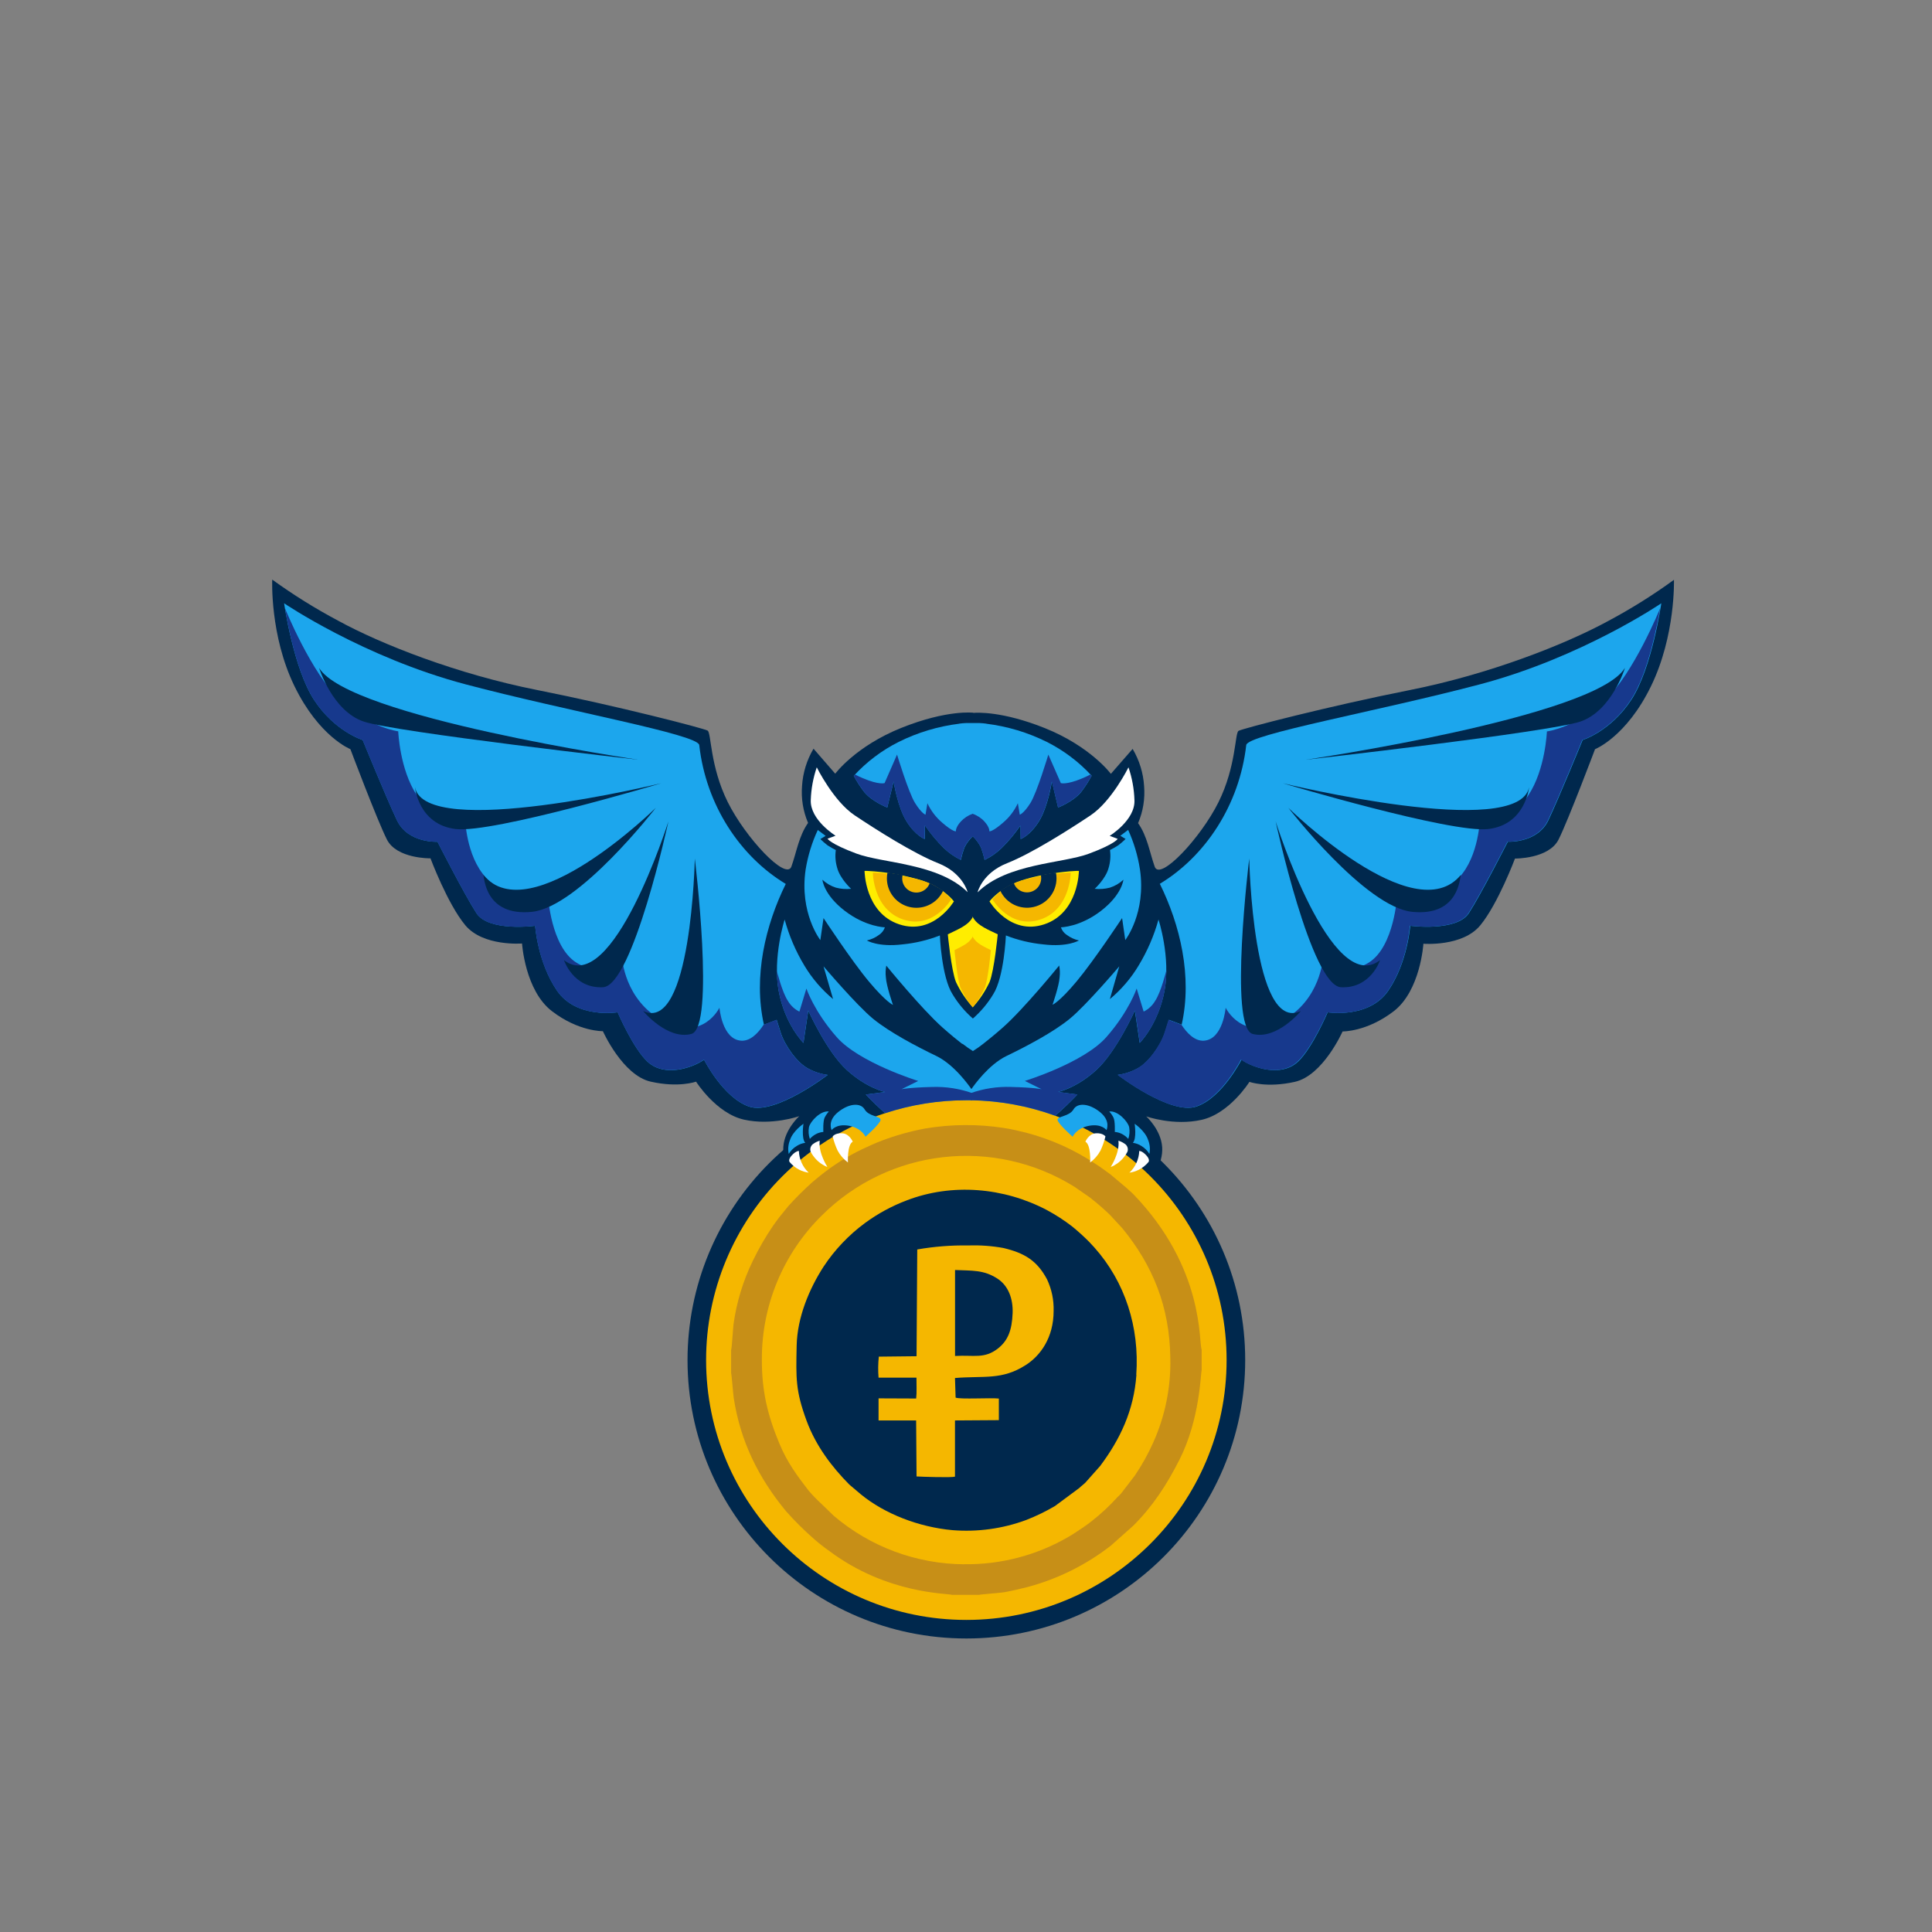 <svg width="160" height="160" viewBox="0 0 160 160" fill="none" xmlns="http://www.w3.org/2000/svg">
<rect x="0" y="0" width="160" height="160" fill="#808080" stroke="none"/>
<g clip-path="url(#clip0_1227_140)">
<path fill-rule="evenodd" clip-rule="evenodd" d="M80.029 89.578C92.783 89.578 103.122 99.901 103.122 112.635C103.122 125.37 92.783 135.692 80.029 135.692C67.276 135.692 56.938 125.37 56.938 112.635C56.937 106.52 59.37 100.655 63.7 96.331C68.031 92.007 73.905 89.577 80.029 89.578Z" fill="#00284D"/>
<path fill-rule="evenodd" clip-rule="evenodd" d="M79.02 114.217L79.078 115.967C79.524 116.133 82.166 115.967 82.913 116.049V117.967L79.018 117.991V122.982C78.709 123.074 76.094 122.995 75.605 122.961L75.59 117.994H72.24L72.225 116.036L75.561 116.051C75.624 115.538 75.584 114.755 75.587 114.207H72.238C72.187 113.586 72.195 112.963 72.262 112.344L75.608 112.304L75.671 102.834C77.17 102.57 78.691 102.451 80.213 102.478C81.211 102.478 82.39 102.478 83.306 102.702C85.172 103.145 86.296 103.806 87.191 105.49C87.601 106.365 87.8 107.325 87.771 108.291C87.771 110.647 86.605 112.265 85.269 113.108C83.174 114.426 81.649 114.03 79.018 114.228L79.02 114.217ZM95.106 113.93C95.404 109.727 94.121 105.701 91.384 102.636L90.918 102.133C90.447 101.659 89.953 101.21 89.436 100.786C88.72 100.232 87.958 99.739 87.159 99.311C83.346 97.308 78.757 96.915 74.732 98.457C73.415 98.953 72.171 99.627 71.037 100.459C69.587 101.521 68.335 102.831 67.342 104.328C66.076 106.291 65.007 108.807 64.967 111.337C64.906 114.236 64.856 115.316 65.846 118.004C66.68 120.268 68.1 122.12 69.633 123.664L70.662 124.536C72.774 126.273 75.824 127.435 78.788 127.712C81.009 127.893 83.242 127.586 85.331 126.811C86.215 126.468 87.071 126.053 87.888 125.569L90.044 123.97C90.208 123.804 90.384 123.688 90.572 123.517L91.891 122.023C93.654 119.651 94.881 117.113 95.106 113.93Z" fill="#00284D"/>
<path fill-rule="evenodd" clip-rule="evenodd" d="M79.842 130.756C75.598 130.728 71.5 129.206 68.269 126.458L67.145 125.362C66.751 124.999 66.379 124.613 66.031 124.205C65.018 122.887 64.144 121.722 63.443 120.031C62.403 117.527 61.883 115.398 61.891 112.587C61.869 107.792 63.781 103.191 67.195 99.819C73.176 93.852 82.49 92.798 89.657 97.276L90.995 98.207C91.617 98.692 92.213 99.209 92.781 99.756L93.871 100.937C96.571 104.233 98.073 107.893 98.13 112.444C98.193 115.034 97.672 117.604 96.605 119.965C96.152 120.984 95.608 121.96 94.98 122.882L93.752 124.481C93.655 124.6 93.576 124.653 93.488 124.766C92.769 125.562 91.982 126.294 91.135 126.953C90.931 127.106 90.701 127.29 90.493 127.425C90.031 127.728 89.635 128.013 89.118 128.318C86.307 129.955 83.101 130.796 79.847 130.75L79.842 130.756ZM59.162 111.714V113.785C59.209 113.899 59.336 115.63 59.389 115.973C59.975 119.849 61.6 123.103 64.036 126.055C64.804 126.922 65.625 127.741 66.493 128.508C66.918 128.893 67.388 129.23 67.871 129.588C73.009 133.427 78.385 133.322 78.749 133.467H81.124C81.235 133.422 82.972 133.304 83.355 133.235C84.106 133.101 84.698 132.972 85.405 132.782C88.106 132.065 90.634 130.81 92.836 129.093L94.827 127.33C96.561 125.593 97.782 123.722 98.912 121.498C100.759 117.859 100.796 113.78 100.883 113.556V111.712C100.606 111.032 101.174 104.51 94.832 97.933C94.61 97.703 94.402 97.553 94.177 97.335L92.829 96.183C92.229 95.751 92.085 95.609 91.387 95.166C89.552 93.954 87.532 93.048 85.405 92.483C84.711 92.314 84.085 92.151 83.349 92.043C79.707 91.445 75.971 91.832 72.529 93.163C71.917 93.387 71.413 93.635 70.819 93.906C69.467 94.543 68.196 95.339 67.034 96.278C66.807 96.454 66.607 96.647 66.377 96.823C65.617 97.498 64.895 98.215 64.216 98.971L63.385 99.993C63.216 100.231 63.044 100.449 62.875 100.689C62.201 101.682 61.601 102.723 61.081 103.804C60.211 105.582 59.63 107.487 59.36 109.448C59.31 109.825 59.209 111.556 59.151 111.701L59.162 111.714Z" fill="#00284D"/>
<path fill-rule="evenodd" clip-rule="evenodd" d="M79.022 112.259C80.689 112.159 81.613 112.543 82.824 111.592C83.714 110.894 84.065 109.974 84.123 108.462C84.173 107.228 83.769 106.04 82.772 105.392C81.55 104.601 80.539 104.704 79.014 104.633V112.259H79.022Z" fill="#00284D"/>
<path fill-rule="evenodd" clip-rule="evenodd" d="M80.605 59.038C80.911 59.012 83.004 58.891 86.508 60.29C90.312 61.808 91.998 64.087 91.998 64.087L93.8 62.021C94.356 62.961 94.682 64.018 94.75 65.107C94.835 66.153 94.664 67.204 94.251 68.169C95.012 69.244 95.199 70.559 95.629 71.777C96.059 72.994 99.432 69.405 100.908 66.438C102.383 63.471 102.261 60.717 102.57 60.527C102.878 60.338 110.129 58.461 116.712 57.157C123.297 55.853 129.599 53.383 133.188 51.426C135.08 50.417 136.898 49.279 138.63 48.018C138.63 48.018 138.773 52.625 136.73 56.825C134.687 61.025 132.093 62.045 132.093 62.045C132.093 62.045 129.884 67.908 129.077 69.521C128.269 71.134 125.464 71.102 125.464 71.102C125.464 71.102 124.06 74.852 122.587 76.636C121.114 78.42 117.88 78.156 117.88 78.156C117.88 78.156 117.642 82.048 115.409 83.756C113.176 85.463 111.187 85.419 111.187 85.419C111.187 85.419 109.569 89.073 107.228 89.595C104.887 90.117 103.472 89.595 103.472 89.595C103.472 89.595 101.834 92.217 99.514 92.739C97.194 93.261 94.927 92.454 94.927 92.454C94.927 92.454 96.151 93.558 96.247 95.008C96.341 96.457 95.273 97.711 95.273 97.711L81.262 98.465V98.52L80.734 98.491L79.855 98.539V98.447L65.844 97.693C65.844 97.693 64.775 96.436 64.871 94.987C64.966 93.537 66.19 92.436 66.19 92.436C66.19 92.436 63.907 93.242 61.603 92.721C59.299 92.199 57.645 89.577 57.645 89.577C57.645 89.577 56.217 90.104 53.887 89.577C51.556 89.05 49.928 85.397 49.928 85.397C49.928 85.397 47.933 85.448 45.705 83.737C43.478 82.027 43.233 78.135 43.233 78.135C43.233 78.135 40.002 78.399 38.527 76.617C37.052 74.836 35.651 71.084 35.651 71.084C35.651 71.084 32.848 71.131 32.038 69.518C31.227 67.906 29.018 62.042 29.018 62.042C29.018 62.042 26.43 61.023 24.384 56.82C22.339 52.617 22.545 48 22.545 48C24.279 49.255 26.097 50.389 27.987 51.394C31.576 53.362 37.875 55.832 44.46 57.139C51.044 58.446 58.294 60.316 58.603 60.506C58.911 60.696 58.793 63.45 60.265 66.417C61.738 69.384 65.113 72.976 65.543 71.758C65.974 70.541 66.161 69.226 66.921 68.151C66.509 67.185 66.338 66.135 66.422 65.089C66.49 64 66.816 62.942 67.372 62.003L69.17 64.074C69.17 64.074 70.856 61.795 74.659 60.274C78.462 58.754 80.605 59.025 80.605 59.025V59.038Z" fill="#00284D"/>
<path fill-rule="evenodd" clip-rule="evenodd" d="M80.963 73.882C80.963 73.882 81.343 72.301 83.396 71.489C85.449 70.677 88.566 68.691 90.319 67.521C92.07 66.351 93.456 63.547 93.456 63.547C93.754 64.422 93.921 65.337 93.95 66.261C94.027 67.913 91.897 69.223 91.897 69.223L92.562 69.471C92.562 69.471 92.353 69.89 90.165 70.704C87.978 71.518 83.396 71.494 80.963 73.895V73.882Z" fill="white"/>
<path fill-rule="evenodd" clip-rule="evenodd" d="M80.134 73.882C80.134 73.882 79.754 72.301 77.701 71.489C75.648 70.677 72.531 68.691 70.778 67.521C69.026 66.351 67.641 63.547 67.641 63.547C67.343 64.418 67.176 65.328 67.145 66.248C67.068 67.9 69.198 69.21 69.198 69.21L68.533 69.457C68.533 69.457 68.741 69.876 70.929 70.691C73.117 71.505 77.698 71.481 80.132 73.882H80.134Z" fill="white"/>
<path fill-rule="evenodd" clip-rule="evenodd" d="M79.003 74.652C79.003 74.652 78.195 73.54 76.351 72.916C74.88 72.469 73.36 72.204 71.825 72.125H71.598C71.598 72.125 71.616 75.601 74.469 76.549C77.322 77.498 79.003 74.642 79.003 74.642V74.652Z" fill="#FFED00"/>
<path fill-rule="evenodd" clip-rule="evenodd" d="M81.942 74.652C81.942 74.652 82.75 73.54 84.595 72.916C86.44 72.291 88.894 72.125 89.12 72.125H89.35C89.35 72.125 89.329 75.601 86.479 76.549C83.629 77.498 81.942 74.642 81.942 74.642V74.652Z" fill="#FFED00"/>
<path fill-rule="evenodd" clip-rule="evenodd" d="M78.77 74.477C78.157 73.758 77.35 73.229 76.445 72.953C75.158 72.567 73.829 72.339 72.487 72.273H72.286C72.286 72.273 72.305 75.317 74.804 76.15C77.303 76.982 78.778 74.477 78.778 74.477H78.77Z" fill="#F5B700"/>
<path fill-rule="evenodd" clip-rule="evenodd" d="M82.188 74.477C82.802 73.759 83.609 73.23 84.513 72.953C85.8 72.568 87.129 72.34 88.471 72.273H88.671C88.671 72.273 88.656 75.317 86.154 76.15C83.652 76.982 82.188 74.477 82.188 74.477Z" fill="#F5B700"/>
<path fill-rule="evenodd" clip-rule="evenodd" d="M79.691 86.456C79.288 86.147 78.741 85.702 78.039 85.08C76.311 83.541 73.4 79.971 73.4 79.971C73.338 80.284 73.325 80.605 73.363 80.922C73.4 81.644 73.951 83.22 73.951 83.22C73.951 83.22 73.4 83.009 71.956 81.283C70.513 79.557 68.201 76.031 68.201 76.031L67.937 77.855C67.937 77.855 66.187 75.612 66.72 72.005C66.904 70.874 67.242 69.773 67.726 68.734L68.375 69.225L67.937 69.488C68.128 69.677 68.332 69.853 68.546 70.015C68.763 70.156 68.988 70.283 69.219 70.397C69.15 70.893 69.189 71.398 69.333 71.878C69.573 72.779 70.484 73.607 70.484 73.607C70.06 73.652 69.631 73.619 69.219 73.509C68.805 73.376 68.426 73.152 68.108 72.856C68.108 72.856 68.203 74.081 69.956 75.428C71.708 76.774 73.284 76.795 73.284 76.795C73.194 77.056 73.019 77.28 72.787 77.43C72.49 77.649 72.15 77.804 71.79 77.886C71.79 77.886 72.722 78.455 74.738 78.21C75.8 78.108 76.843 77.858 77.836 77.47C77.836 77.47 77.971 80.924 78.892 82.35C79.344 83.1 79.91 83.775 80.57 84.35C81.23 83.774 81.796 83.099 82.249 82.35C83.161 80.924 83.304 77.47 83.304 77.47C84.298 77.858 85.341 78.107 86.402 78.21C88.419 78.455 89.35 77.886 89.35 77.886C88.99 77.804 88.65 77.649 88.353 77.43C88.121 77.281 87.947 77.057 87.86 76.795C87.86 76.795 89.443 76.777 91.187 75.428C92.932 74.078 93.035 72.856 93.035 72.856C92.717 73.152 92.337 73.376 91.924 73.509C91.512 73.619 91.084 73.652 90.659 73.607C90.659 73.607 91.572 72.779 91.81 71.878C91.954 71.398 91.993 70.893 91.924 70.397C92.159 70.281 92.388 70.151 92.607 70.007C92.822 69.845 93.025 69.669 93.217 69.48L92.778 69.217L93.428 68.727C93.903 69.769 94.232 70.872 94.407 72.005C94.935 75.612 93.19 77.855 93.19 77.855L92.927 76.031C92.927 76.031 90.607 79.544 89.163 81.272C87.719 83.001 87.165 83.209 87.165 83.209C87.165 83.209 87.717 81.628 87.754 80.911C87.791 80.594 87.779 80.273 87.717 79.96C87.717 79.96 84.814 83.531 83.077 85.07C82.375 85.691 81.829 86.124 81.425 86.445C81.152 86.66 80.867 86.861 80.573 87.046C80.277 86.861 79.992 86.66 79.718 86.445L79.691 86.456Z" fill="#1CA6ED"/>
<path fill-rule="evenodd" clip-rule="evenodd" d="M90.403 64.251C90.144 64.732 89.846 65.191 89.511 65.624C88.836 66.414 87.627 66.875 87.627 66.875L87.115 64.72C87.115 64.72 86.79 66.828 86.041 68.024C85.291 69.22 84.528 69.487 84.528 69.487L84.511 68.367C84.053 69.034 83.533 69.657 82.958 70.227C82.543 70.63 82.065 70.963 81.544 71.215C81.468 70.87 81.369 70.53 81.248 70.198C81.077 69.846 80.844 69.527 80.559 69.257C80.274 69.527 80.04 69.846 79.868 70.198C79.747 70.53 79.649 70.87 79.575 71.215C79.053 70.964 78.574 70.63 78.158 70.227C77.583 69.658 77.064 69.035 76.609 68.367L76.588 69.487C76.588 69.487 75.828 69.223 75.078 68.024C74.329 66.825 74.007 64.72 74.007 64.72L73.479 66.875C73.479 66.875 72.27 66.411 71.597 65.624C71.26 65.192 70.962 64.733 70.705 64.251C71.765 63.095 73.027 62.142 74.429 61.439C76.003 60.657 77.698 60.149 79.443 59.934H79.401C79.603 59.905 79.806 59.886 80.01 59.879C80.12 59.879 80.241 59.879 80.375 59.879H80.742C80.875 59.879 80.997 59.879 81.106 59.879C81.31 59.886 81.513 59.905 81.715 59.934H81.673C83.418 60.149 85.113 60.657 86.687 61.439C88.085 62.141 89.344 63.09 90.403 64.24V64.251Z" fill="#1CA6ED"/>
<path fill-rule="evenodd" clip-rule="evenodd" d="M80.456 90.182C80.651 89.897 81.876 88.163 83.359 87.449C84.974 86.672 87.217 85.494 88.587 84.374C89.957 83.254 92.694 80.026 92.694 80.026L91.916 82.74C92.857 81.956 93.661 81.019 94.291 79.968C95.014 78.778 95.57 77.494 95.942 76.152C95.942 76.152 96.966 79.267 96.438 82.058C95.911 84.848 94.385 86.369 94.385 86.369L93.984 83.691C93.984 83.691 92.464 87.07 90.817 88.59C89.17 90.111 87.624 90.435 87.624 90.435L89.22 90.645C89.22 90.645 86.956 93.112 84.486 94.498C82.359 95.692 80.881 96.026 80.509 96.098V96.113H80.462H80.417V96.098C80.042 96.026 78.569 95.692 76.439 94.498C73.967 93.112 71.705 90.645 71.705 90.645L73.302 90.435C73.302 90.435 71.76 90.113 70.106 88.59C68.451 87.067 66.939 83.691 66.939 83.691L66.54 86.369C66.54 86.369 64.999 84.848 64.487 82.058C63.975 79.267 64.981 76.152 64.981 76.152C65.348 77.493 65.898 78.777 66.617 79.968C67.246 81.019 68.049 81.957 68.992 82.74L68.2 80.026C68.2 80.026 70.94 83.254 72.309 84.374C73.679 85.494 75.922 86.672 77.537 87.449C79.018 88.163 80.243 89.897 80.44 90.182H80.456Z" fill="#1CA6ED"/>
<path fill-rule="evenodd" clip-rule="evenodd" d="M78.493 77.377C78.493 77.377 78.778 80.357 79.169 81.329C79.526 82.083 79.99 82.781 80.546 83.403L80.562 83.422L80.575 83.403C81.133 82.782 81.597 82.084 81.953 81.329C82.344 80.352 82.629 77.377 82.629 77.377C81.932 77.029 80.948 76.676 80.575 75.967V75.906L80.562 75.938L80.546 75.906V75.967C80.174 76.676 79.19 77.021 78.493 77.377Z" fill="#FFED00"/>
<path fill-rule="evenodd" clip-rule="evenodd" d="M79.05 78.686C79.05 78.686 79.256 81.02 79.541 81.787C79.799 82.373 80.137 82.92 80.546 83.413L80.559 83.426V83.413C80.968 82.92 81.306 82.373 81.565 81.787C81.85 81.02 82.058 78.686 82.058 78.686C81.549 78.422 80.829 78.135 80.559 77.579V77.531C80.558 77.539 80.558 77.547 80.559 77.555L80.546 77.531V77.579C80.282 78.135 79.556 78.411 79.05 78.686Z" fill="#F5B700"/>
<path fill-rule="evenodd" clip-rule="evenodd" d="M96.045 73.197C99.793 70.939 102.644 66.686 103.208 61.703C103.3 60.815 114.121 58.907 122.565 56.672C131.011 54.438 137.582 49.961 137.582 49.961C137.582 49.961 136.817 55.344 135.094 57.964C133.37 60.583 131.069 61.284 131.069 61.284C131.069 61.284 129.142 66.004 128.235 67.924C127.327 69.846 124.872 69.709 124.872 69.709C124.872 69.709 122.668 74.041 121.653 75.614C120.636 77.187 116.789 76.668 116.789 76.668C116.789 76.668 116.577 79.709 114.968 82.049C113.358 84.389 109.954 83.833 109.954 83.833C109.954 83.833 108.721 86.737 107.523 87.899C106.325 89.061 104.477 88.544 103.796 88.265C103.451 88.135 103.121 87.966 102.815 87.759C102.815 87.759 101.231 90.903 99.089 91.638C96.945 92.373 92.578 89.016 92.578 89.016C93.145 88.941 93.693 88.762 94.196 88.489C95.124 88.007 96.141 86.557 96.473 85.509L96.806 84.455L97.861 84.858C98.761 80.863 97.727 76.584 96.054 73.197H96.045Z" fill="#1CA6ED"/>
<path fill-rule="evenodd" clip-rule="evenodd" d="M65.063 73.197C61.313 70.939 58.466 66.686 57.909 61.703C57.809 60.815 46.991 58.907 38.554 56.672C30.116 54.438 23.529 49.961 23.529 49.961C23.529 49.961 24.297 55.344 26.013 57.964C27.728 60.583 30.04 61.284 30.04 61.284C30.04 61.284 31.964 66.004 32.874 67.924C33.785 69.846 36.234 69.709 36.234 69.709C36.234 69.709 38.44 74.041 39.453 75.614C40.467 77.187 44.32 76.668 44.32 76.668C44.32 76.668 44.529 79.709 46.138 82.049C47.748 84.389 51.153 83.833 51.153 83.833C51.153 83.833 52.396 86.75 53.602 87.904C54.808 89.058 56.647 88.55 57.331 88.27C57.676 88.14 58.004 87.97 58.31 87.764C58.31 87.764 59.893 90.908 62.036 91.643C64.179 92.378 68.547 89.021 68.547 89.021C67.98 88.946 67.431 88.767 66.929 88.494C66 88.012 64.987 86.563 64.654 85.514L64.322 84.46L63.266 84.863C62.364 80.868 63.401 76.589 65.074 73.203L65.063 73.197Z" fill="#1CA6ED"/>
<path fill-rule="evenodd" clip-rule="evenodd" d="M80.029 91.113C91.933 91.113 101.582 100.749 101.582 112.634C101.582 124.52 91.933 134.155 80.029 134.155C68.125 134.155 58.476 124.52 58.476 112.634C58.475 106.926 60.745 101.452 64.788 97.416C68.83 93.38 74.312 91.113 80.029 91.113Z" fill="#F5B700"/>
<path fill-rule="evenodd" clip-rule="evenodd" d="M79.087 114.112L79.14 115.745C79.557 115.901 82.022 115.745 82.721 115.822V117.611L79.087 117.635V122.291C78.8 122.378 76.359 122.304 75.905 122.273L75.87 117.635H72.759V115.806L75.873 115.819C75.931 115.34 75.894 114.612 75.897 114.091H72.759C72.711 113.512 72.719 112.929 72.78 112.351L75.905 112.317L75.963 103.476C77.362 103.23 78.781 103.119 80.201 103.144C81.168 103.11 82.136 103.18 83.088 103.352C84.83 103.766 85.877 104.383 86.714 105.956C87.097 106.773 87.283 107.668 87.256 108.57C87.256 110.77 86.168 112.28 84.92 113.066C82.967 114.301 81.542 113.927 79.087 114.12V114.112ZM94.101 113.848C94.378 109.924 93.18 106.169 90.629 103.308L90.19 102.836C89.751 102.394 89.289 101.976 88.808 101.582C88.138 101.064 87.428 100.603 86.683 100.204C83.123 98.335 78.839 97.966 75.084 99.413C73.855 99.877 72.696 100.507 71.637 101.284C70.29 102.276 69.129 103.499 68.207 104.894C67.024 106.725 66.027 109.084 65.976 111.437C65.921 114.133 65.874 115.15 66.797 117.659C67.576 119.767 68.908 121.5 70.334 122.942L71.294 123.756C73.271 125.377 76.111 126.47 78.879 126.721C80.951 126.888 83.034 126.601 84.983 125.88C85.809 125.558 86.608 125.17 87.371 124.721L89.382 123.229C89.535 123.074 89.699 122.966 89.868 122.805L91.109 121.408C92.755 119.205 93.901 116.826 94.112 113.856L94.101 113.848Z" fill="#00284D"/>
<path fill-rule="evenodd" clip-rule="evenodd" d="M79.855 129.547C75.893 129.523 72.067 128.102 69.053 125.536L67.997 124.513C67.629 124.175 67.282 123.815 66.957 123.436C66.013 122.208 65.197 121.117 64.54 119.538C63.571 117.201 63.086 115.214 63.094 112.59C63.075 108.115 64.859 103.821 68.044 100.674C73.627 95.105 82.321 94.121 89.009 98.302L90.261 99.171C90.842 99.624 91.399 100.107 91.928 100.618L92.945 101.717C95.467 104.795 96.866 108.213 96.921 112.458C96.979 114.874 96.493 117.273 95.499 119.478C95.075 120.428 94.566 121.339 93.982 122.2L92.836 123.694C92.744 123.805 92.67 123.855 92.572 123.957C91.901 124.7 91.166 125.384 90.376 126C90.187 126.142 89.973 126.313 89.777 126.44C89.345 126.722 88.985 126.988 88.493 127.272C85.869 128.801 82.878 129.585 79.841 129.541L79.855 129.547ZM60.547 111.77V113.701C60.589 113.81 60.711 115.417 60.761 115.746C61.307 119.364 62.824 122.4 65.097 125.154C65.819 125.966 66.591 126.733 67.409 127.449C67.82 127.807 68.249 128.144 68.694 128.458C73.489 132.042 78.508 131.944 78.846 132.079H81.074C81.179 132.037 82.802 131.926 83.156 131.863C83.856 131.736 84.41 131.599 85.07 131.439C87.591 130.769 89.951 129.598 92.007 127.994L93.855 126.35C95.476 124.729 96.613 122.98 97.668 120.906C99.394 117.509 99.425 113.701 99.516 113.491V111.77C99.252 111.135 99.78 105.048 93.868 98.908C93.662 98.695 93.467 98.555 93.258 98.349L91.984 97.277C91.427 96.876 91.29 96.75 90.64 96.331C88.927 95.199 87.041 94.353 85.056 93.825C84.41 93.667 83.827 93.516 83.137 93.414C80.975 93.079 78.774 93.095 76.616 93.459C75.396 93.685 74.198 94.02 73.038 94.46C72.465 94.671 71.995 94.9 71.441 95.153C70.18 95.752 68.995 96.499 67.91 97.377C67.696 97.54 67.511 97.722 67.295 97.885C66.587 98.517 65.913 99.186 65.279 99.891L64.505 100.847C64.347 101.069 64.186 101.274 64.031 101.498C63.401 102.422 62.841 103.391 62.355 104.397C61.543 106.058 61 107.836 60.747 109.667C60.703 110.018 60.608 111.636 60.555 111.775L60.547 111.77Z" fill="#C78F17"/>
<path fill-rule="evenodd" clip-rule="evenodd" d="M79.097 112.296C80.654 112.201 81.517 112.559 82.647 111.674C83.478 111.02 83.805 110.161 83.861 108.752C83.906 107.597 83.53 106.488 82.597 105.885C81.456 105.149 80.514 105.242 79.092 105.176V112.291L79.097 112.296Z" fill="#00284D"/>
<path fill-rule="evenodd" clip-rule="evenodd" d="M88.828 94.146C88.828 94.146 89.127 93.434 90.185 93.234C91.243 93.034 91.634 93.59 91.634 93.59C91.634 93.59 92.014 92.852 91.121 92.117C90.23 91.381 89.245 91.287 88.9 91.879C88.554 92.472 87.58 92.425 87.58 92.733C87.58 93.041 88.839 94.146 88.839 94.146H88.828Z" fill="#1CA6ED"/>
<path fill-rule="evenodd" clip-rule="evenodd" d="M91.865 92.05C92.003 92.2 92.12 92.368 92.211 92.551C92.364 92.851 92.322 93.742 92.322 93.742C92.509 93.757 92.692 93.805 92.862 93.884C93.082 93.989 93.278 94.137 93.44 94.319C93.547 94.005 93.572 93.669 93.512 93.344C93.398 92.859 92.549 91.955 91.865 92.05Z" fill="#1CA6ED"/>
<path fill-rule="evenodd" clip-rule="evenodd" d="M93.814 94.642C94.068 94.676 94.312 94.766 94.529 94.906C94.799 95.068 95.026 95.294 95.188 95.564C95.267 95.18 95.231 94.782 95.085 94.418C94.848 93.665 93.968 93.066 93.968 93.066C93.968 93.066 94.153 94.305 93.814 94.647V94.642Z" fill="#1CA6ED"/>
<path fill-rule="evenodd" clip-rule="evenodd" d="M94.352 95.318C94.386 95.318 94.56 95.318 94.85 95.598C95.141 95.877 95.201 96.101 95.114 96.233C94.891 96.502 94.614 96.722 94.301 96.878C94.061 96.997 93.802 97.077 93.536 97.115C94.032 96.646 94.323 96 94.347 95.318H94.352Z" fill="white"/>
<path fill-rule="evenodd" clip-rule="evenodd" d="M92.62 94.469C92.795 94.518 92.961 94.596 93.111 94.701C93.348 94.832 93.459 95.112 93.375 95.37C93.177 95.758 92.889 96.093 92.536 96.348C92.121 96.632 91.989 96.632 91.989 96.632C91.989 96.632 92.749 95.475 92.623 94.469H92.62Z" fill="white"/>
<path fill-rule="evenodd" clip-rule="evenodd" d="M89.889 94.547C89.889 94.547 90.153 93.889 90.757 93.854C91.361 93.82 91.549 94.118 91.549 94.118C91.45 94.519 91.313 94.91 91.139 95.285C90.929 95.672 90.637 96.008 90.284 96.271C90.284 96.271 90.361 94.829 89.896 94.555L89.889 94.547Z" fill="white"/>
<path fill-rule="evenodd" clip-rule="evenodd" d="M71.679 94.146C71.679 94.146 71.38 93.434 70.322 93.234C69.264 93.034 68.873 93.59 68.873 93.59C68.873 93.59 68.493 92.852 69.385 92.117C70.277 91.381 71.262 91.287 71.608 91.879C71.953 92.472 72.927 92.425 72.927 92.733C72.927 93.041 71.668 94.146 71.668 94.146H71.679Z" fill="#1CA6ED"/>
<path fill-rule="evenodd" clip-rule="evenodd" d="M68.642 92.05C68.504 92.2 68.387 92.368 68.296 92.551C68.143 92.851 68.186 93.742 68.186 93.742C67.998 93.757 67.815 93.805 67.645 93.884C67.425 93.989 67.229 94.137 67.067 94.319C66.959 94.005 66.935 93.669 66.995 93.344C67.109 92.859 67.959 91.955 68.642 92.05Z" fill="#1CA6ED"/>
<path fill-rule="evenodd" clip-rule="evenodd" d="M66.694 94.642C66.439 94.676 66.195 94.766 65.979 94.906C65.708 95.068 65.481 95.294 65.319 95.564C65.24 95.18 65.276 94.782 65.422 94.418C65.659 93.665 66.538 93.066 66.538 93.066C66.538 93.066 66.353 94.305 66.694 94.647V94.642Z" fill="#1CA6ED"/>
<path fill-rule="evenodd" clip-rule="evenodd" d="M66.155 95.318C66.12 95.318 65.946 95.318 65.656 95.598C65.366 95.877 65.305 96.101 65.392 96.233C65.615 96.502 65.892 96.722 66.205 96.878C66.446 96.997 66.704 97.077 66.97 97.115C66.474 96.646 66.183 96 66.16 95.318H66.155Z" fill="white"/>
<path fill-rule="evenodd" clip-rule="evenodd" d="M67.887 94.469C67.711 94.518 67.545 94.596 67.396 94.701C67.159 94.832 67.049 95.112 67.132 95.37C67.33 95.758 67.618 96.093 67.971 96.348C68.386 96.632 68.517 96.632 68.517 96.632C68.517 96.632 67.757 95.475 67.884 94.469H67.887Z" fill="white"/>
<path fill-rule="evenodd" clip-rule="evenodd" d="M70.618 94.547C70.618 94.547 70.354 93.889 69.75 93.854C69.145 93.82 68.958 94.118 68.958 94.118C69.056 94.519 69.193 94.91 69.367 95.285C69.577 95.672 69.869 96.008 70.222 96.271C70.222 96.271 70.146 94.829 70.61 94.555L70.618 94.547Z" fill="white"/>
<path d="M78.102 73.776C77.981 74.032 77.816 74.265 77.616 74.466C76.918 75.163 75.868 75.371 74.956 74.994C74.044 74.617 73.449 73.728 73.449 72.743C73.449 72.582 73.465 72.423 73.497 72.266C73.885 72.318 74.312 72.384 74.75 72.471C74.603 73.077 74.957 73.691 75.555 73.869C76.153 74.047 76.785 73.725 76.993 73.138C77.383 73.313 77.754 73.527 78.102 73.776Z" fill="#00284D"/>
<path d="M82.846 73.776C83.332 74.808 84.47 75.365 85.585 75.117C86.7 74.87 87.493 73.883 87.496 72.743C87.496 72.582 87.48 72.423 87.448 72.266C87.06 72.318 86.633 72.384 86.198 72.471C86.286 72.864 86.168 73.275 85.884 73.559C85.425 74.017 84.682 74.017 84.224 73.559C84.104 73.437 84.014 73.289 83.96 73.127C83.57 73.302 83.2 73.516 82.854 73.765L82.846 73.776Z" fill="#00284D"/>
<path fill-rule="evenodd" clip-rule="evenodd" d="M23.6 50.371C23.6 50.371 25.78 55.773 28.202 58.026C30.625 60.279 32.979 60.564 32.979 60.564C32.979 60.564 33.098 63.697 34.504 65.834C35.911 67.971 38.537 68.026 38.537 68.026C38.537 68.026 38.672 71.405 40.601 73.015C42.53 74.625 45.383 74.198 45.383 74.198C45.383 74.198 45.62 78.374 47.71 79.705C49.8 81.036 51.513 79.278 51.513 79.278C51.513 79.278 51.68 82.838 54.944 84.57C58.209 86.301 59.581 83.455 59.581 83.455C59.581 83.455 59.795 86.09 61.386 86.185C62.151 86.23 62.795 85.552 63.257 84.838V84.857L64.313 84.454L64.645 85.508C64.978 86.562 65.991 88.006 66.92 88.488C67.423 88.761 67.971 88.94 68.538 89.015C68.538 89.015 64.162 92.37 62.027 91.637C59.892 90.904 58.301 87.758 58.301 87.758C57.995 87.964 57.667 88.134 57.322 88.264C56.638 88.543 54.802 89.055 53.593 87.898C52.384 86.741 51.144 83.837 51.144 83.837C51.144 83.837 47.747 84.396 46.13 82.053C44.512 79.71 44.311 76.672 44.311 76.672C44.311 76.672 40.461 77.199 39.445 75.618C38.429 74.037 36.225 69.713 36.225 69.713C36.225 69.713 33.776 69.853 32.865 67.929C31.955 66.005 30.031 61.288 30.031 61.288C30.031 61.288 27.719 60.59 26.004 57.968C24.587 55.786 23.814 51.689 23.6 50.371Z" fill="#17398D"/>
<path fill-rule="evenodd" clip-rule="evenodd" d="M137.485 50.371C137.485 50.371 135.305 55.773 132.882 58.026C130.459 60.279 128.108 60.574 128.108 60.574C128.108 60.574 127.989 63.707 126.583 65.844C125.176 67.981 122.543 68.026 122.543 68.026C122.543 68.026 122.407 71.405 120.478 73.015C118.549 74.625 115.704 74.198 115.704 74.198C115.704 74.198 115.467 78.374 113.377 79.705C111.287 81.036 109.571 79.278 109.571 79.278C109.571 79.278 109.405 82.838 106.14 84.57C102.875 86.301 101.503 83.455 101.503 83.455C101.503 83.455 101.289 86.09 99.698 86.185C98.933 86.23 98.289 85.552 97.827 84.838V84.857L96.772 84.454L96.439 85.508C96.107 86.562 95.09 88.006 94.164 88.488C93.662 88.761 93.113 88.939 92.546 89.015C92.546 89.015 96.919 92.37 99.054 91.637C101.189 90.904 102.772 87.758 102.772 87.758C103.078 87.964 103.407 88.134 103.752 88.264C104.436 88.543 106.272 89.055 107.481 87.898C108.69 86.741 109.935 83.837 109.935 83.837C109.935 83.837 113.329 84.396 114.95 82.053C116.57 79.71 116.76 76.662 116.76 76.662C116.76 76.662 120.61 77.189 121.627 75.608C122.642 74.026 124.846 69.702 124.846 69.702C124.846 69.702 127.295 69.842 128.205 67.918C129.116 65.995 131.04 61.278 131.04 61.278C131.04 61.278 133.352 60.58 135.065 57.958C136.492 55.786 137.263 51.689 137.485 50.371Z" fill="#17398D"/>
<path fill-rule="evenodd" clip-rule="evenodd" d="M26.427 55.316C26.427 55.316 27.519 58.877 30.122 59.757C32.724 60.637 52.868 62.919 52.868 62.919C52.868 62.919 28.9 59.401 26.427 55.316Z" fill="#00284D"/>
<path fill-rule="evenodd" clip-rule="evenodd" d="M34.365 65.192C34.365 65.192 34.65 68.291 37.741 68.657C40.831 69.023 54.76 64.865 54.76 64.865C54.76 64.865 35.247 69.627 34.365 65.197V65.192Z" fill="#00284D"/>
<path fill-rule="evenodd" clip-rule="evenodd" d="M40.023 72.454C40.118 72.644 40.142 75.896 44.04 75.516C47.938 75.137 54.309 66.902 54.309 66.902C54.309 66.902 43.874 77.156 40.023 72.454Z" fill="#00284D"/>
<path fill-rule="evenodd" clip-rule="evenodd" d="M46.703 79.503C46.703 79.503 47.463 81.875 49.933 81.759C52.404 81.643 55.354 68.027 55.354 68.027C55.354 68.027 50.744 82.647 46.703 79.514V79.503Z" fill="#00284D"/>
<path fill-rule="evenodd" clip-rule="evenodd" d="M53.261 83.726C53.261 83.726 55.258 86.148 57.256 85.626C59.254 85.105 57.541 71.102 57.541 71.102C57.541 71.102 57.256 85.626 53.261 83.726Z" fill="#00284D"/>
<path fill-rule="evenodd" clip-rule="evenodd" d="M134.571 55.316C134.571 55.316 133.476 58.877 130.877 59.757C128.277 60.637 108.128 62.919 108.128 62.919C108.128 62.919 132.088 59.409 134.561 55.324L134.571 55.316Z" fill="#00284D"/>
<path fill-rule="evenodd" clip-rule="evenodd" d="M126.631 65.192C126.631 65.192 126.346 68.291 123.255 68.657C120.164 69.023 106.238 64.865 106.238 64.865C106.238 64.865 125.749 69.627 126.631 65.197V65.192Z" fill="#00284D"/>
<path fill-rule="evenodd" clip-rule="evenodd" d="M120.983 72.454C120.888 72.644 120.864 75.896 116.966 75.516C113.068 75.137 106.697 66.902 106.697 66.902C106.697 66.902 117.125 77.156 120.983 72.454Z" fill="#00284D"/>
<path fill-rule="evenodd" clip-rule="evenodd" d="M114.295 79.503C114.295 79.503 113.535 81.875 111.062 81.759C108.589 81.643 105.644 68.027 105.644 68.027C105.644 68.027 110.254 82.647 114.295 79.514V79.503Z" fill="#00284D"/>
<path fill-rule="evenodd" clip-rule="evenodd" d="M107.734 83.726C107.734 83.726 105.739 86.148 103.741 85.626C101.743 85.105 103.456 71.102 103.456 71.102C103.456 71.102 103.741 85.626 107.734 83.726Z" fill="#00284D"/>
<path fill-rule="evenodd" clip-rule="evenodd" d="M70.816 64.144C70.98 64.234 71.191 64.334 71.463 64.45C72.806 65.019 73.257 64.853 73.257 64.853L74.289 62.492C74.289 62.492 75.234 65.62 75.775 66.492C76.316 67.365 76.646 67.47 76.646 67.47L76.804 66.521C77.093 67.141 77.512 67.691 78.034 68.134C78.926 68.906 79.163 68.846 79.163 68.846C79.163 68.846 79.116 68.537 79.567 68.039C79.84 67.741 80.184 67.517 80.567 67.388L80.591 69.304L80.549 69.257C80.264 69.526 80.03 69.845 79.858 70.197C79.736 70.529 79.638 70.869 79.564 71.215C79.042 70.963 78.564 70.629 78.147 70.226C77.573 69.657 77.054 69.034 76.598 68.366L76.577 69.486C76.577 69.486 75.817 69.222 75.068 68.023C74.318 66.824 74.007 64.719 74.007 64.719L73.479 66.874C73.479 66.874 72.27 66.411 71.597 65.623C71.26 65.192 70.962 64.732 70.705 64.25C70.737 64.213 70.771 64.179 70.805 64.144H70.816Z" fill="#17398D"/>
<path fill-rule="evenodd" clip-rule="evenodd" d="M90.295 64.144C90.132 64.234 89.921 64.334 89.649 64.45C88.306 65.019 87.854 64.853 87.854 64.853L86.819 62.492C86.819 62.492 85.883 65.631 85.334 66.503C84.785 67.375 84.454 67.47 84.454 67.47L84.294 66.521C84.007 67.142 83.587 67.692 83.064 68.134C82.175 68.906 81.934 68.846 81.934 68.846C81.934 68.846 81.982 68.537 81.531 68.039C81.26 67.74 80.916 67.516 80.533 67.388L80.507 69.304L80.552 69.257C80.837 69.525 81.07 69.844 81.24 70.197C81.363 70.529 81.462 70.869 81.536 71.215C82.058 70.962 82.537 70.629 82.953 70.226C83.527 69.656 84.046 69.033 84.502 68.366L84.521 69.486C84.521 69.486 85.284 69.222 86.033 68.023C86.783 66.824 87.107 64.719 87.107 64.719L87.622 66.874C87.622 66.874 88.828 66.411 89.503 65.623C89.84 65.192 90.138 64.732 90.396 64.25C90.364 64.213 90.329 64.179 90.295 64.144Z" fill="#17398D"/>
<path fill-rule="evenodd" clip-rule="evenodd" d="M64.329 80.371C64.329 80.392 64.767 82.168 65.25 82.888C65.473 83.272 65.805 83.582 66.203 83.778L66.783 81.868C66.783 81.868 67.414 83.755 69.293 85.889C71.172 88.023 76.041 89.52 76.041 89.52L74.659 90.205C74.659 90.205 75.234 90.066 77.195 90.018C78.326 89.979 79.455 90.152 80.522 90.529V91.12H80.029C77.742 91.118 75.469 91.48 73.297 92.192C72.334 91.336 71.7 90.645 71.7 90.645L73.297 90.435C73.297 90.435 71.755 90.113 70.101 88.59C68.446 87.067 66.934 83.691 66.934 83.691L66.535 86.369C66.535 86.369 64.994 84.848 64.482 82.058C64.383 81.501 64.334 80.936 64.337 80.371H64.329Z" fill="#17398D"/>
<path fill-rule="evenodd" clip-rule="evenodd" d="M96.59 80.369C96.59 80.39 96.149 82.166 95.666 82.885C95.443 83.269 95.112 83.579 94.713 83.776L94.133 81.865C94.133 81.865 93.502 83.752 91.626 85.886C89.749 88.021 84.874 89.518 84.874 89.518L86.26 90.203C86.26 90.203 85.682 90.063 83.722 90.016C82.59 89.976 81.461 90.149 80.394 90.527V91.117C82.777 91.153 85.138 91.586 87.379 92.398C88.026 91.844 88.642 91.256 89.227 90.638L87.63 90.427C87.63 90.427 89.171 90.105 90.826 88.582C92.481 87.059 93.992 83.683 93.992 83.683L94.391 86.361C94.391 86.361 95.933 84.84 96.444 82.05C96.544 81.493 96.593 80.929 96.592 80.363L96.59 80.369Z" fill="#17398D"/>
</g>
<defs>
<clipPath id="clip0_1227_140">
<rect width="117" height="88" fill="white" transform="translate(22 48)"/>
</clipPath>
</defs>
</svg>
